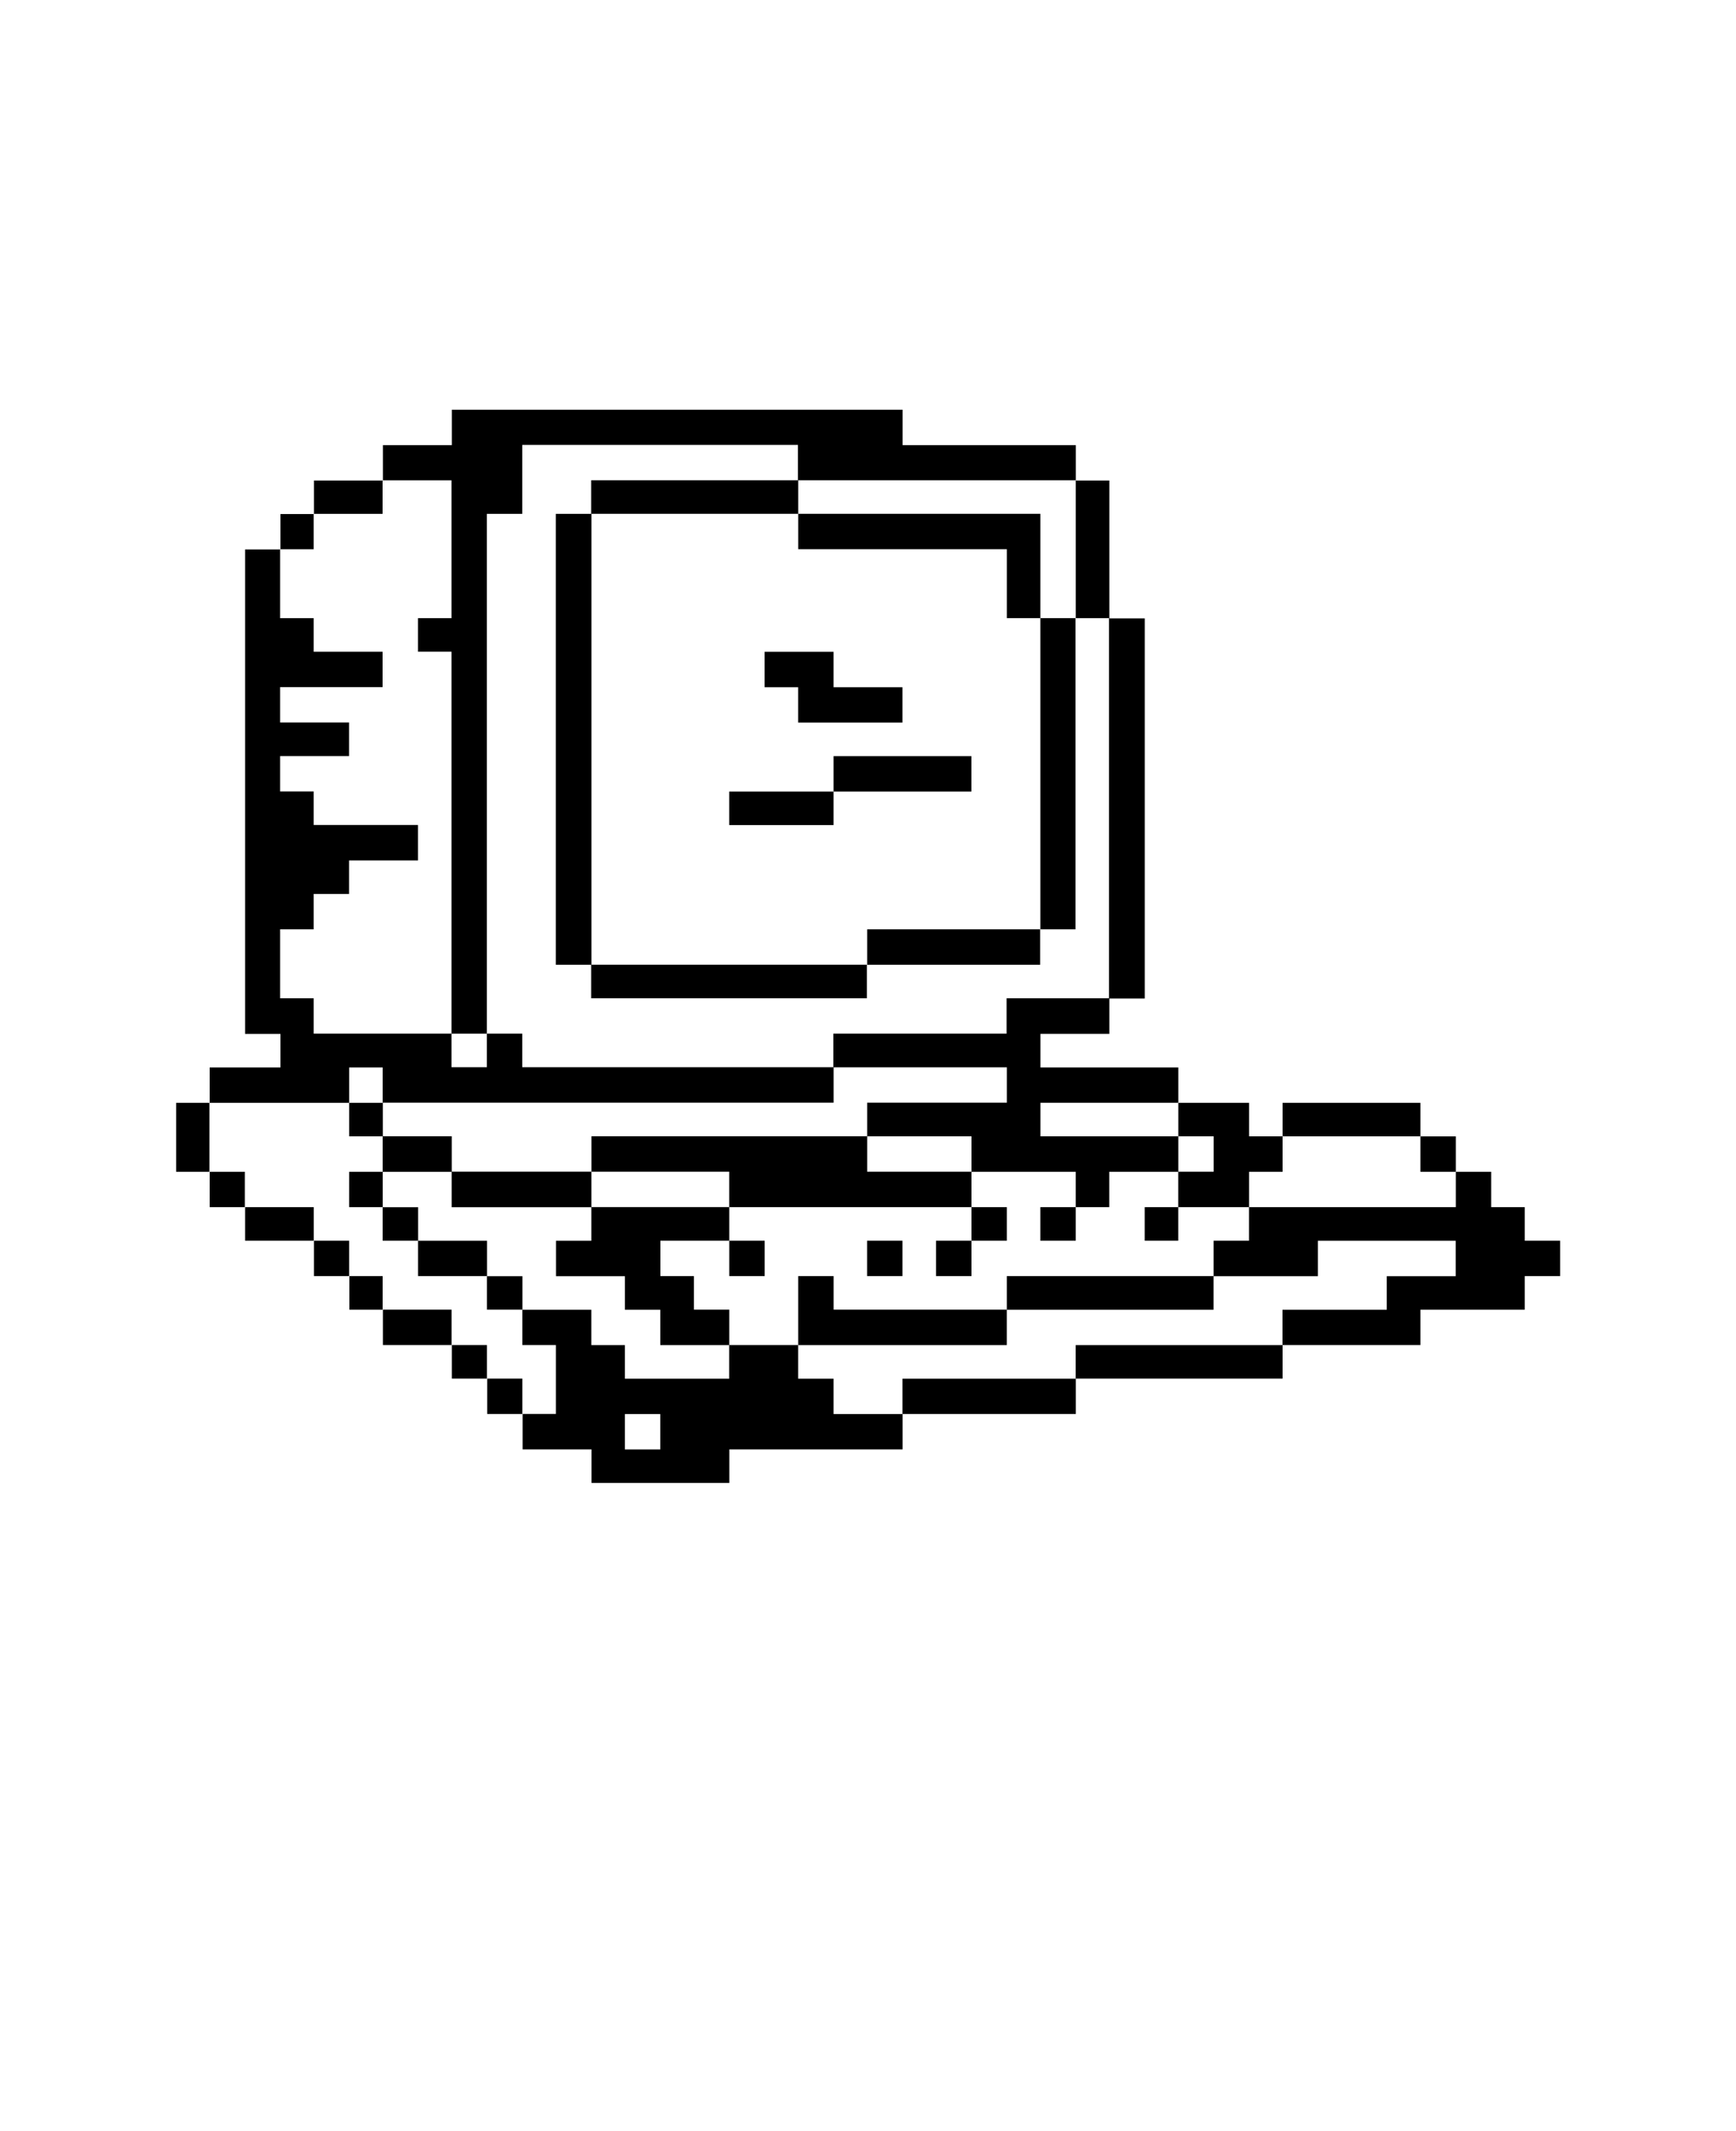 <svg xmlns="http://www.w3.org/2000/svg" version="1.1" viewBox="-5.0 -10.0 110.0 135.0">
 <path d="m12.75 26.918v-2.125h2.125v-2.242h4.367v-2.125h4.367v8.734h-2.125v2.125h2.125v24.195h2.242v-32.93h2.242v-4.367h17.469v2.242h-13.102v2.125h-2.242v28.562h2.242v2.125h17.469v-2.125h10.977v-2.242h2.242v-19.711h2.125v24.078h-6.492v2.242h-10.977v2.125h-19.711v-2.125h-2.242v2.125h-2.242v-2.125h-8.734v-2.242h-2.125v-4.367h2.125v-2.242h2.242v-2.125h4.367v-2.242h-6.609v-2.125h-2.125v-2.242h4.367v-2.125h-4.367v-2.242h6.492v-2.242h-4.367v-2.125h-2.125zm61.395 37.309h2.125v-2.242h8.734v2.242h2.242v2.242h-13.102zm2.125-2.242h-2.125v-2.125h-4.484v-2.242h-8.734v-2.125h4.367v-2.242h2.242v-24.078h-2.242v-8.734h-2.125v-2.242h-10.977v-2.242h-28.562v2.242h-4.367v2.242h-4.367v2.125h-2.125v2.242h-2.242v30.688h2.242v2.125h-4.484v2.242h-2.125v4.367h2.125v2.242h2.242v2.125h4.367v2.242h2.242v2.125h2.125v2.242h4.367v2.125h2.242v2.242h2.242v2.242h4.367v2.125h8.734v-2.125h10.977v-2.242h10.977v-2.242h13.102v-2.125h8.734v-2.242h6.609v-2.125h2.242v-2.242h-2.242v-2.125h-2.125v-2.242h-2.242v-2.242h-2.242v-2.125h-8.734zm-28.453 17.59v-2.242h-2.242v-2.125h13.219v-2.242h13.102v-2.125h6.609v-2.242h8.734v2.242h-4.367v2.125h-6.609v2.242h-13.102v2.125h-10.977v2.242zm-10.98 0v2.242h-2.242v-2.242zm4.367-2.242h-6.609v-2.125h-2.125v-2.242h-4.367v-2.125h-2.242v-2.242h-4.367v-2.125h-2.242v-2.242h4.367v2.242h8.852v2.125h-2.242v2.242h4.367v2.125h2.242v2.242h4.367zm8.738-41.559h2.242v-2.242h-4.367v-2.242h-4.367v2.242h2.125v2.242zm4.367 4.367h2.242v-2.242h-8.734v2.242h-6.609v2.125h6.609v-2.125zm13.223 26.328v2.125h2.125v-2.125h4.484v2.125h-2.242v2.242h-13.102v2.125h-10.977v-2.125h-2.242v4.367h-4.367v-2.242h-2.242v-2.125h-2.125v-2.242h4.367v2.242h2.242v-2.242h-2.242v-2.125h15.344v2.125h-2.242v2.242h2.242v-2.242h2.242v-2.125h-2.242v-2.242h6.609v2.242h-2.242v2.125h2.242v-2.125h2.125v-2.242h4.367v2.242zm-17.59 2.125v2.242h2.242v-2.242zm-32.82-2.125h2.125v2.125h2.242v2.242h4.367v2.125h2.242v2.242h2.125v4.367h-2.125v-2.242h-2.242v-2.125h-2.242v-2.242h-4.367v-2.125h-2.125v-2.242h-2.242v-2.125h-4.367v-2.242h-2.242v-4.367h8.852v-2.242h2.125v2.242h-2.125v2.125h2.125v2.242h-2.125zm54.781-4.488v2.242h-2.242v-2.242zm-2.242-2.125v2.125h-8.734v-2.125zm-13.105 2.125v2.242h-6.609v-2.242zm-15.348 2.242v2.242h-8.734v-2.242zm17.59-6.613v2.242h-8.852v2.125h-17.469v2.242h-8.852v-2.242h-4.367v-2.125h28.562v-2.242zm2.125-30.695v-4.367h-15.344v-2.125h17.586v8.734h-2.242zm-2.125-2.125v4.367h2.125v19.711h-10.977v2.242h-17.469v-28.562h13.102v2.242z" fill-rule="evenodd"/>
</svg>